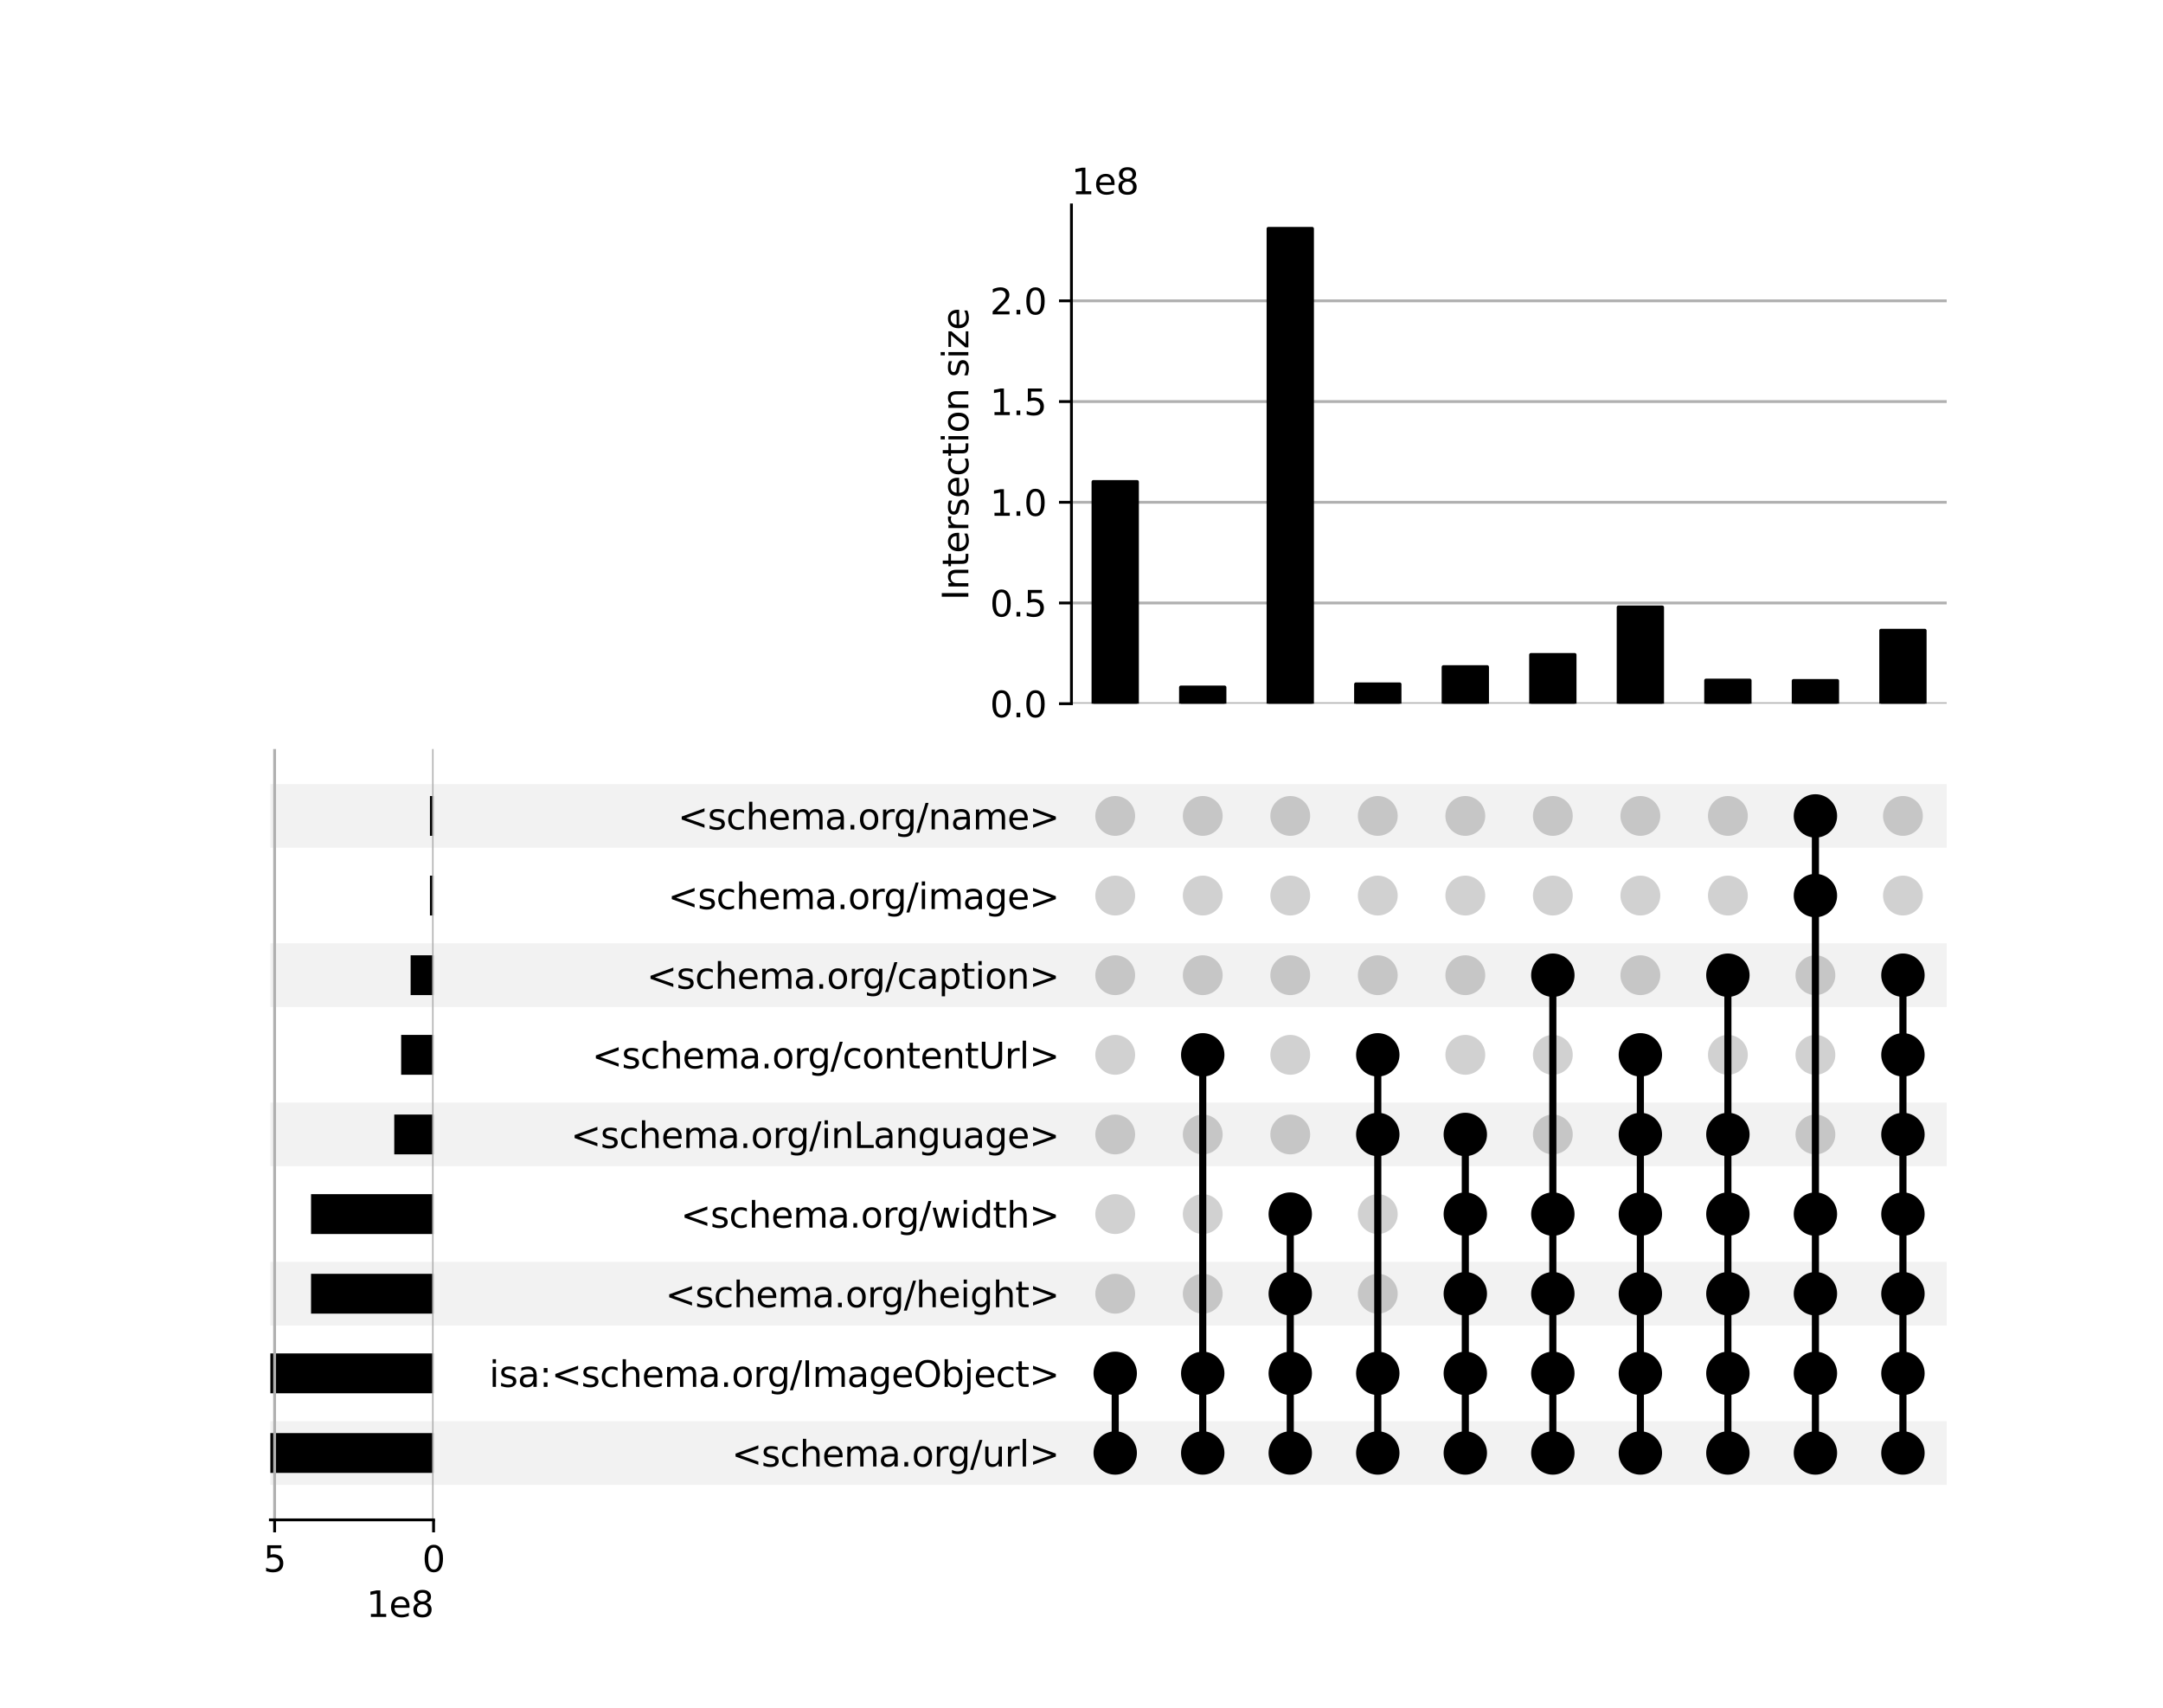 <?xml version="1.0" encoding="utf-8" standalone="no"?>
<!DOCTYPE svg PUBLIC "-//W3C//DTD SVG 1.1//EN"
  "http://www.w3.org/Graphics/SVG/1.1/DTD/svg11.dtd">
<svg xmlns:xlink="http://www.w3.org/1999/xlink" width="608pt" height="480pt" viewBox="0 0 608 480" xmlns="http://www.w3.org/2000/svg" version="1.1">
 <defs>
  <style type="text/css">*{stroke-linejoin: round; stroke-linecap: butt}</style>
 </defs>
 <g id="figure_1">
  <g id="patch_1">
   <path d="M 0 480 
L 608 480 
L 608 0 
L 0 0 
z
" style="fill: #ffffff"/>
  </g>
  <g id="axes_1">
   <g id="patch_2">
    <path d="M 76 417.352 
L 547.2 417.352 
L 547.2 399.446 
L 76 399.446 
z
" clip-path="url(#p2680474165)" style="fill-opacity: 0.051"/>
   </g>
   <g id="patch_3">
    <path d="M 76 372.587 
L 547.2 372.587 
L 547.2 354.681 
L 76 354.681 
z
" clip-path="url(#p2680474165)" style="fill-opacity: 0.051"/>
   </g>
   <g id="patch_4">
    <path d="M 76 327.822 
L 547.2 327.822 
L 547.2 309.916 
L 76 309.916 
z
" clip-path="url(#p2680474165)" style="fill-opacity: 0.051"/>
   </g>
   <g id="patch_5">
    <path d="M 76 283.057 
L 547.2 283.057 
L 547.2 265.151 
L 76 265.151 
z
" clip-path="url(#p2680474165)" style="fill-opacity: 0.051"/>
   </g>
   <g id="patch_6">
    <path d="M 76 238.292 
L 547.2 238.292 
L 547.2 220.386 
L 76 220.386 
z
" clip-path="url(#p2680474165)" style="fill-opacity: 0.051"/>
   </g>
   <g id="matplotlib.axis_1"/>
   <g id="matplotlib.axis_2">
    <g id="ytick_1"/>
    <g id="ytick_2"/>
    <g id="ytick_3"/>
    <g id="ytick_4"/>
    <g id="ytick_5"/>
    <g id="ytick_6"/>
    <g id="ytick_7"/>
    <g id="ytick_8"/>
    <g id="ytick_9"/>
   </g>
  </g>
  <g id="axes_2">
   <g id="matplotlib.axis_3">
    <g id="ytick_10">
     <g id="line2d_1"/>
     <g id="text_1">
      <!-- &lt;schema.org/url&gt; -->
      <g transform="translate(205.672 412.198) scale(0.1 -0.1)">
       <defs>
        <path id="DejaVuSans-3c" d="M 4684 3150 
L 1459 2003 
L 4684 863 
L 4684 294 
L 678 1747 
L 678 2266 
L 4684 3719 
L 4684 3150 
z
" transform="scale(0.016)"/>
        <path id="DejaVuSans-73" d="M 2834 3397 
L 2834 2853 
Q 2591 2978 2328 3040 
Q 2066 3103 1784 3103 
Q 1356 3103 1142 2972 
Q 928 2841 928 2578 
Q 928 2378 1081 2264 
Q 1234 2150 1697 2047 
L 1894 2003 
Q 2506 1872 2764 1633 
Q 3022 1394 3022 966 
Q 3022 478 2636 193 
Q 2250 -91 1575 -91 
Q 1294 -91 989 -36 
Q 684 19 347 128 
L 347 722 
Q 666 556 975 473 
Q 1284 391 1588 391 
Q 1994 391 2212 530 
Q 2431 669 2431 922 
Q 2431 1156 2273 1281 
Q 2116 1406 1581 1522 
L 1381 1569 
Q 847 1681 609 1914 
Q 372 2147 372 2553 
Q 372 3047 722 3315 
Q 1072 3584 1716 3584 
Q 2034 3584 2315 3537 
Q 2597 3491 2834 3397 
z
" transform="scale(0.016)"/>
        <path id="DejaVuSans-63" d="M 3122 3366 
L 3122 2828 
Q 2878 2963 2633 3030 
Q 2388 3097 2138 3097 
Q 1578 3097 1268 2742 
Q 959 2388 959 1747 
Q 959 1106 1268 751 
Q 1578 397 2138 397 
Q 2388 397 2633 464 
Q 2878 531 3122 666 
L 3122 134 
Q 2881 22 2623 -34 
Q 2366 -91 2075 -91 
Q 1284 -91 818 406 
Q 353 903 353 1747 
Q 353 2603 823 3093 
Q 1294 3584 2113 3584 
Q 2378 3584 2631 3529 
Q 2884 3475 3122 3366 
z
" transform="scale(0.016)"/>
        <path id="DejaVuSans-68" d="M 3513 2113 
L 3513 0 
L 2938 0 
L 2938 2094 
Q 2938 2591 2744 2837 
Q 2550 3084 2163 3084 
Q 1697 3084 1428 2787 
Q 1159 2491 1159 1978 
L 1159 0 
L 581 0 
L 581 4863 
L 1159 4863 
L 1159 2956 
Q 1366 3272 1645 3428 
Q 1925 3584 2291 3584 
Q 2894 3584 3203 3211 
Q 3513 2838 3513 2113 
z
" transform="scale(0.016)"/>
        <path id="DejaVuSans-65" d="M 3597 1894 
L 3597 1613 
L 953 1613 
Q 991 1019 1311 708 
Q 1631 397 2203 397 
Q 2534 397 2845 478 
Q 3156 559 3463 722 
L 3463 178 
Q 3153 47 2828 -22 
Q 2503 -91 2169 -91 
Q 1331 -91 842 396 
Q 353 884 353 1716 
Q 353 2575 817 3079 
Q 1281 3584 2069 3584 
Q 2775 3584 3186 3129 
Q 3597 2675 3597 1894 
z
M 3022 2063 
Q 3016 2534 2758 2815 
Q 2500 3097 2075 3097 
Q 1594 3097 1305 2825 
Q 1016 2553 972 2059 
L 3022 2063 
z
" transform="scale(0.016)"/>
        <path id="DejaVuSans-6d" d="M 3328 2828 
Q 3544 3216 3844 3400 
Q 4144 3584 4550 3584 
Q 5097 3584 5394 3201 
Q 5691 2819 5691 2113 
L 5691 0 
L 5113 0 
L 5113 2094 
Q 5113 2597 4934 2840 
Q 4756 3084 4391 3084 
Q 3944 3084 3684 2787 
Q 3425 2491 3425 1978 
L 3425 0 
L 2847 0 
L 2847 2094 
Q 2847 2600 2669 2842 
Q 2491 3084 2119 3084 
Q 1678 3084 1418 2786 
Q 1159 2488 1159 1978 
L 1159 0 
L 581 0 
L 581 3500 
L 1159 3500 
L 1159 2956 
Q 1356 3278 1631 3431 
Q 1906 3584 2284 3584 
Q 2666 3584 2933 3390 
Q 3200 3197 3328 2828 
z
" transform="scale(0.016)"/>
        <path id="DejaVuSans-61" d="M 2194 1759 
Q 1497 1759 1228 1600 
Q 959 1441 959 1056 
Q 959 750 1161 570 
Q 1363 391 1709 391 
Q 2188 391 2477 730 
Q 2766 1069 2766 1631 
L 2766 1759 
L 2194 1759 
z
M 3341 1997 
L 3341 0 
L 2766 0 
L 2766 531 
Q 2569 213 2275 61 
Q 1981 -91 1556 -91 
Q 1019 -91 701 211 
Q 384 513 384 1019 
Q 384 1609 779 1909 
Q 1175 2209 1959 2209 
L 2766 2209 
L 2766 2266 
Q 2766 2663 2505 2880 
Q 2244 3097 1772 3097 
Q 1472 3097 1187 3025 
Q 903 2953 641 2809 
L 641 3341 
Q 956 3463 1253 3523 
Q 1550 3584 1831 3584 
Q 2591 3584 2966 3190 
Q 3341 2797 3341 1997 
z
" transform="scale(0.016)"/>
        <path id="DejaVuSans-2e" d="M 684 794 
L 1344 794 
L 1344 0 
L 684 0 
L 684 794 
z
" transform="scale(0.016)"/>
        <path id="DejaVuSans-6f" d="M 1959 3097 
Q 1497 3097 1228 2736 
Q 959 2375 959 1747 
Q 959 1119 1226 758 
Q 1494 397 1959 397 
Q 2419 397 2687 759 
Q 2956 1122 2956 1747 
Q 2956 2369 2687 2733 
Q 2419 3097 1959 3097 
z
M 1959 3584 
Q 2709 3584 3137 3096 
Q 3566 2609 3566 1747 
Q 3566 888 3137 398 
Q 2709 -91 1959 -91 
Q 1206 -91 779 398 
Q 353 888 353 1747 
Q 353 2609 779 3096 
Q 1206 3584 1959 3584 
z
" transform="scale(0.016)"/>
        <path id="DejaVuSans-72" d="M 2631 2963 
Q 2534 3019 2420 3045 
Q 2306 3072 2169 3072 
Q 1681 3072 1420 2755 
Q 1159 2438 1159 1844 
L 1159 0 
L 581 0 
L 581 3500 
L 1159 3500 
L 1159 2956 
Q 1341 3275 1631 3429 
Q 1922 3584 2338 3584 
Q 2397 3584 2469 3576 
Q 2541 3569 2628 3553 
L 2631 2963 
z
" transform="scale(0.016)"/>
        <path id="DejaVuSans-67" d="M 2906 1791 
Q 2906 2416 2648 2759 
Q 2391 3103 1925 3103 
Q 1463 3103 1205 2759 
Q 947 2416 947 1791 
Q 947 1169 1205 825 
Q 1463 481 1925 481 
Q 2391 481 2648 825 
Q 2906 1169 2906 1791 
z
M 3481 434 
Q 3481 -459 3084 -895 
Q 2688 -1331 1869 -1331 
Q 1566 -1331 1297 -1286 
Q 1028 -1241 775 -1147 
L 775 -588 
Q 1028 -725 1275 -790 
Q 1522 -856 1778 -856 
Q 2344 -856 2625 -561 
Q 2906 -266 2906 331 
L 2906 616 
Q 2728 306 2450 153 
Q 2172 0 1784 0 
Q 1141 0 747 490 
Q 353 981 353 1791 
Q 353 2603 747 3093 
Q 1141 3584 1784 3584 
Q 2172 3584 2450 3431 
Q 2728 3278 2906 2969 
L 2906 3500 
L 3481 3500 
L 3481 434 
z
" transform="scale(0.016)"/>
        <path id="DejaVuSans-2f" d="M 1625 4666 
L 2156 4666 
L 531 -594 
L 0 -594 
L 1625 4666 
z
" transform="scale(0.016)"/>
        <path id="DejaVuSans-75" d="M 544 1381 
L 544 3500 
L 1119 3500 
L 1119 1403 
Q 1119 906 1312 657 
Q 1506 409 1894 409 
Q 2359 409 2629 706 
Q 2900 1003 2900 1516 
L 2900 3500 
L 3475 3500 
L 3475 0 
L 2900 0 
L 2900 538 
Q 2691 219 2414 64 
Q 2138 -91 1772 -91 
Q 1169 -91 856 284 
Q 544 659 544 1381 
z
M 1991 3584 
L 1991 3584 
z
" transform="scale(0.016)"/>
        <path id="DejaVuSans-6c" d="M 603 4863 
L 1178 4863 
L 1178 0 
L 603 0 
L 603 4863 
z
" transform="scale(0.016)"/>
        <path id="DejaVuSans-3e" d="M 678 3150 
L 678 3719 
L 4684 2266 
L 4684 1747 
L 678 294 
L 678 863 
L 3897 2003 
L 678 3150 
z
" transform="scale(0.016)"/>
       </defs>
       <use xlink:href="#DejaVuSans-3c"/>
       <use xlink:href="#DejaVuSans-73" x="83.789"/>
       <use xlink:href="#DejaVuSans-63" x="135.889"/>
       <use xlink:href="#DejaVuSans-68" x="190.869"/>
       <use xlink:href="#DejaVuSans-65" x="254.248"/>
       <use xlink:href="#DejaVuSans-6d" x="315.771"/>
       <use xlink:href="#DejaVuSans-61" x="413.184"/>
       <use xlink:href="#DejaVuSans-2e" x="474.463"/>
       <use xlink:href="#DejaVuSans-6f" x="506.25"/>
       <use xlink:href="#DejaVuSans-72" x="567.432"/>
       <use xlink:href="#DejaVuSans-67" x="606.795"/>
       <use xlink:href="#DejaVuSans-2f" x="670.271"/>
       <use xlink:href="#DejaVuSans-75" x="703.963"/>
       <use xlink:href="#DejaVuSans-72" x="767.342"/>
       <use xlink:href="#DejaVuSans-6c" x="808.455"/>
       <use xlink:href="#DejaVuSans-3e" x="836.238"/>
      </g>
     </g>
    </g>
    <g id="ytick_11">
     <g id="line2d_2"/>
     <g id="text_2">
      <!-- isa:&lt;schema.org/ImageObject&gt; -->
      <g transform="translate(137.524 389.816) scale(0.1 -0.1)">
       <defs>
        <path id="DejaVuSans-69" d="M 603 3500 
L 1178 3500 
L 1178 0 
L 603 0 
L 603 3500 
z
M 603 4863 
L 1178 4863 
L 1178 4134 
L 603 4134 
L 603 4863 
z
" transform="scale(0.016)"/>
        <path id="DejaVuSans-3a" d="M 750 794 
L 1409 794 
L 1409 0 
L 750 0 
L 750 794 
z
M 750 3309 
L 1409 3309 
L 1409 2516 
L 750 2516 
L 750 3309 
z
" transform="scale(0.016)"/>
        <path id="DejaVuSans-49" d="M 628 4666 
L 1259 4666 
L 1259 0 
L 628 0 
L 628 4666 
z
" transform="scale(0.016)"/>
        <path id="DejaVuSans-4f" d="M 2522 4238 
Q 1834 4238 1429 3725 
Q 1025 3213 1025 2328 
Q 1025 1447 1429 934 
Q 1834 422 2522 422 
Q 3209 422 3611 934 
Q 4013 1447 4013 2328 
Q 4013 3213 3611 3725 
Q 3209 4238 2522 4238 
z
M 2522 4750 
Q 3503 4750 4090 4092 
Q 4678 3434 4678 2328 
Q 4678 1225 4090 567 
Q 3503 -91 2522 -91 
Q 1538 -91 948 565 
Q 359 1222 359 2328 
Q 359 3434 948 4092 
Q 1538 4750 2522 4750 
z
" transform="scale(0.016)"/>
        <path id="DejaVuSans-62" d="M 3116 1747 
Q 3116 2381 2855 2742 
Q 2594 3103 2138 3103 
Q 1681 3103 1420 2742 
Q 1159 2381 1159 1747 
Q 1159 1113 1420 752 
Q 1681 391 2138 391 
Q 2594 391 2855 752 
Q 3116 1113 3116 1747 
z
M 1159 2969 
Q 1341 3281 1617 3432 
Q 1894 3584 2278 3584 
Q 2916 3584 3314 3078 
Q 3713 2572 3713 1747 
Q 3713 922 3314 415 
Q 2916 -91 2278 -91 
Q 1894 -91 1617 61 
Q 1341 213 1159 525 
L 1159 0 
L 581 0 
L 581 4863 
L 1159 4863 
L 1159 2969 
z
" transform="scale(0.016)"/>
        <path id="DejaVuSans-6a" d="M 603 3500 
L 1178 3500 
L 1178 -63 
Q 1178 -731 923 -1031 
Q 669 -1331 103 -1331 
L -116 -1331 
L -116 -844 
L 38 -844 
Q 366 -844 484 -692 
Q 603 -541 603 -63 
L 603 3500 
z
M 603 4863 
L 1178 4863 
L 1178 4134 
L 603 4134 
L 603 4863 
z
" transform="scale(0.016)"/>
        <path id="DejaVuSans-74" d="M 1172 4494 
L 1172 3500 
L 2356 3500 
L 2356 3053 
L 1172 3053 
L 1172 1153 
Q 1172 725 1289 603 
Q 1406 481 1766 481 
L 2356 481 
L 2356 0 
L 1766 0 
Q 1100 0 847 248 
Q 594 497 594 1153 
L 594 3053 
L 172 3053 
L 172 3500 
L 594 3500 
L 594 4494 
L 1172 4494 
z
" transform="scale(0.016)"/>
       </defs>
       <use xlink:href="#DejaVuSans-69"/>
       <use xlink:href="#DejaVuSans-73" x="27.783"/>
       <use xlink:href="#DejaVuSans-61" x="79.883"/>
       <use xlink:href="#DejaVuSans-3a" x="141.162"/>
       <use xlink:href="#DejaVuSans-3c" x="174.854"/>
       <use xlink:href="#DejaVuSans-73" x="258.643"/>
       <use xlink:href="#DejaVuSans-63" x="310.742"/>
       <use xlink:href="#DejaVuSans-68" x="365.723"/>
       <use xlink:href="#DejaVuSans-65" x="429.102"/>
       <use xlink:href="#DejaVuSans-6d" x="490.625"/>
       <use xlink:href="#DejaVuSans-61" x="588.037"/>
       <use xlink:href="#DejaVuSans-2e" x="649.316"/>
       <use xlink:href="#DejaVuSans-6f" x="681.104"/>
       <use xlink:href="#DejaVuSans-72" x="742.285"/>
       <use xlink:href="#DejaVuSans-67" x="781.648"/>
       <use xlink:href="#DejaVuSans-2f" x="845.125"/>
       <use xlink:href="#DejaVuSans-49" x="878.816"/>
       <use xlink:href="#DejaVuSans-6d" x="908.309"/>
       <use xlink:href="#DejaVuSans-61" x="1005.721"/>
       <use xlink:href="#DejaVuSans-67" x="1067"/>
       <use xlink:href="#DejaVuSans-65" x="1130.477"/>
       <use xlink:href="#DejaVuSans-4f" x="1192"/>
       <use xlink:href="#DejaVuSans-62" x="1270.711"/>
       <use xlink:href="#DejaVuSans-6a" x="1334.188"/>
       <use xlink:href="#DejaVuSans-65" x="1361.971"/>
       <use xlink:href="#DejaVuSans-63" x="1423.494"/>
       <use xlink:href="#DejaVuSans-74" x="1478.475"/>
       <use xlink:href="#DejaVuSans-3e" x="1517.684"/>
      </g>
     </g>
    </g>
    <g id="ytick_12">
     <g id="line2d_3"/>
     <g id="text_3">
      <!-- &lt;schema.org/height&gt; -->
      <g transform="translate(187.024 367.433) scale(0.1 -0.1)">
       <use xlink:href="#DejaVuSans-3c"/>
       <use xlink:href="#DejaVuSans-73" x="83.789"/>
       <use xlink:href="#DejaVuSans-63" x="135.889"/>
       <use xlink:href="#DejaVuSans-68" x="190.869"/>
       <use xlink:href="#DejaVuSans-65" x="254.248"/>
       <use xlink:href="#DejaVuSans-6d" x="315.771"/>
       <use xlink:href="#DejaVuSans-61" x="413.184"/>
       <use xlink:href="#DejaVuSans-2e" x="474.463"/>
       <use xlink:href="#DejaVuSans-6f" x="506.25"/>
       <use xlink:href="#DejaVuSans-72" x="567.432"/>
       <use xlink:href="#DejaVuSans-67" x="606.795"/>
       <use xlink:href="#DejaVuSans-2f" x="670.271"/>
       <use xlink:href="#DejaVuSans-68" x="703.963"/>
       <use xlink:href="#DejaVuSans-65" x="767.342"/>
       <use xlink:href="#DejaVuSans-69" x="828.865"/>
       <use xlink:href="#DejaVuSans-67" x="856.648"/>
       <use xlink:href="#DejaVuSans-68" x="920.125"/>
       <use xlink:href="#DejaVuSans-74" x="983.504"/>
       <use xlink:href="#DejaVuSans-3e" x="1022.713"/>
      </g>
     </g>
    </g>
    <g id="ytick_13">
     <g id="line2d_4"/>
     <g id="text_4">
      <!-- &lt;schema.org/width&gt; -->
      <g transform="translate(191.336 345.051) scale(0.1 -0.1)">
       <defs>
        <path id="DejaVuSans-77" d="M 269 3500 
L 844 3500 
L 1563 769 
L 2278 3500 
L 2956 3500 
L 3675 769 
L 4391 3500 
L 4966 3500 
L 4050 0 
L 3372 0 
L 2619 2869 
L 1863 0 
L 1184 0 
L 269 3500 
z
" transform="scale(0.016)"/>
        <path id="DejaVuSans-64" d="M 2906 2969 
L 2906 4863 
L 3481 4863 
L 3481 0 
L 2906 0 
L 2906 525 
Q 2725 213 2448 61 
Q 2172 -91 1784 -91 
Q 1150 -91 751 415 
Q 353 922 353 1747 
Q 353 2572 751 3078 
Q 1150 3584 1784 3584 
Q 2172 3584 2448 3432 
Q 2725 3281 2906 2969 
z
M 947 1747 
Q 947 1113 1208 752 
Q 1469 391 1925 391 
Q 2381 391 2643 752 
Q 2906 1113 2906 1747 
Q 2906 2381 2643 2742 
Q 2381 3103 1925 3103 
Q 1469 3103 1208 2742 
Q 947 2381 947 1747 
z
" transform="scale(0.016)"/>
       </defs>
       <use xlink:href="#DejaVuSans-3c"/>
       <use xlink:href="#DejaVuSans-73" x="83.789"/>
       <use xlink:href="#DejaVuSans-63" x="135.889"/>
       <use xlink:href="#DejaVuSans-68" x="190.869"/>
       <use xlink:href="#DejaVuSans-65" x="254.248"/>
       <use xlink:href="#DejaVuSans-6d" x="315.771"/>
       <use xlink:href="#DejaVuSans-61" x="413.184"/>
       <use xlink:href="#DejaVuSans-2e" x="474.463"/>
       <use xlink:href="#DejaVuSans-6f" x="506.25"/>
       <use xlink:href="#DejaVuSans-72" x="567.432"/>
       <use xlink:href="#DejaVuSans-67" x="606.795"/>
       <use xlink:href="#DejaVuSans-2f" x="670.271"/>
       <use xlink:href="#DejaVuSans-77" x="703.963"/>
       <use xlink:href="#DejaVuSans-69" x="785.75"/>
       <use xlink:href="#DejaVuSans-64" x="813.533"/>
       <use xlink:href="#DejaVuSans-74" x="877.01"/>
       <use xlink:href="#DejaVuSans-68" x="916.219"/>
       <use xlink:href="#DejaVuSans-3e" x="979.598"/>
      </g>
     </g>
    </g>
    <g id="ytick_14">
     <g id="line2d_5"/>
     <g id="text_5">
      <!-- &lt;schema.org/inLanguage&gt; -->
      <g transform="translate(160.43 322.668) scale(0.1 -0.1)">
       <defs>
        <path id="DejaVuSans-6e" d="M 3513 2113 
L 3513 0 
L 2938 0 
L 2938 2094 
Q 2938 2591 2744 2837 
Q 2550 3084 2163 3084 
Q 1697 3084 1428 2787 
Q 1159 2491 1159 1978 
L 1159 0 
L 581 0 
L 581 3500 
L 1159 3500 
L 1159 2956 
Q 1366 3272 1645 3428 
Q 1925 3584 2291 3584 
Q 2894 3584 3203 3211 
Q 3513 2838 3513 2113 
z
" transform="scale(0.016)"/>
        <path id="DejaVuSans-4c" d="M 628 4666 
L 1259 4666 
L 1259 531 
L 3531 531 
L 3531 0 
L 628 0 
L 628 4666 
z
" transform="scale(0.016)"/>
       </defs>
       <use xlink:href="#DejaVuSans-3c"/>
       <use xlink:href="#DejaVuSans-73" x="83.789"/>
       <use xlink:href="#DejaVuSans-63" x="135.889"/>
       <use xlink:href="#DejaVuSans-68" x="190.869"/>
       <use xlink:href="#DejaVuSans-65" x="254.248"/>
       <use xlink:href="#DejaVuSans-6d" x="315.771"/>
       <use xlink:href="#DejaVuSans-61" x="413.184"/>
       <use xlink:href="#DejaVuSans-2e" x="474.463"/>
       <use xlink:href="#DejaVuSans-6f" x="506.25"/>
       <use xlink:href="#DejaVuSans-72" x="567.432"/>
       <use xlink:href="#DejaVuSans-67" x="606.795"/>
       <use xlink:href="#DejaVuSans-2f" x="670.271"/>
       <use xlink:href="#DejaVuSans-69" x="703.963"/>
       <use xlink:href="#DejaVuSans-6e" x="731.746"/>
       <use xlink:href="#DejaVuSans-4c" x="795.125"/>
       <use xlink:href="#DejaVuSans-61" x="850.838"/>
       <use xlink:href="#DejaVuSans-6e" x="912.117"/>
       <use xlink:href="#DejaVuSans-67" x="975.496"/>
       <use xlink:href="#DejaVuSans-75" x="1038.973"/>
       <use xlink:href="#DejaVuSans-61" x="1102.352"/>
       <use xlink:href="#DejaVuSans-67" x="1163.631"/>
       <use xlink:href="#DejaVuSans-65" x="1227.107"/>
       <use xlink:href="#DejaVuSans-3e" x="1288.631"/>
      </g>
     </g>
    </g>
    <g id="ytick_15">
     <g id="line2d_6"/>
     <g id="text_6">
      <!-- &lt;schema.org/contentUrl&gt; -->
      <g transform="translate(166.405 300.286) scale(0.1 -0.1)">
       <defs>
        <path id="DejaVuSans-55" d="M 556 4666 
L 1191 4666 
L 1191 1831 
Q 1191 1081 1462 751 
Q 1734 422 2344 422 
Q 2950 422 3222 751 
Q 3494 1081 3494 1831 
L 3494 4666 
L 4128 4666 
L 4128 1753 
Q 4128 841 3676 375 
Q 3225 -91 2344 -91 
Q 1459 -91 1007 375 
Q 556 841 556 1753 
L 556 4666 
z
" transform="scale(0.016)"/>
       </defs>
       <use xlink:href="#DejaVuSans-3c"/>
       <use xlink:href="#DejaVuSans-73" x="83.789"/>
       <use xlink:href="#DejaVuSans-63" x="135.889"/>
       <use xlink:href="#DejaVuSans-68" x="190.869"/>
       <use xlink:href="#DejaVuSans-65" x="254.248"/>
       <use xlink:href="#DejaVuSans-6d" x="315.771"/>
       <use xlink:href="#DejaVuSans-61" x="413.184"/>
       <use xlink:href="#DejaVuSans-2e" x="474.463"/>
       <use xlink:href="#DejaVuSans-6f" x="506.25"/>
       <use xlink:href="#DejaVuSans-72" x="567.432"/>
       <use xlink:href="#DejaVuSans-67" x="606.795"/>
       <use xlink:href="#DejaVuSans-2f" x="670.271"/>
       <use xlink:href="#DejaVuSans-63" x="703.963"/>
       <use xlink:href="#DejaVuSans-6f" x="758.943"/>
       <use xlink:href="#DejaVuSans-6e" x="820.125"/>
       <use xlink:href="#DejaVuSans-74" x="883.504"/>
       <use xlink:href="#DejaVuSans-65" x="922.713"/>
       <use xlink:href="#DejaVuSans-6e" x="984.236"/>
       <use xlink:href="#DejaVuSans-74" x="1047.615"/>
       <use xlink:href="#DejaVuSans-55" x="1086.824"/>
       <use xlink:href="#DejaVuSans-72" x="1160.018"/>
       <use xlink:href="#DejaVuSans-6c" x="1201.131"/>
       <use xlink:href="#DejaVuSans-3e" x="1228.914"/>
      </g>
     </g>
    </g>
    <g id="ytick_16">
     <g id="line2d_7"/>
     <g id="text_7">
      <!-- &lt;schema.org/caption&gt; -->
      <g transform="translate(181.769 277.903) scale(0.1 -0.1)">
       <defs>
        <path id="DejaVuSans-70" d="M 1159 525 
L 1159 -1331 
L 581 -1331 
L 581 3500 
L 1159 3500 
L 1159 2969 
Q 1341 3281 1617 3432 
Q 1894 3584 2278 3584 
Q 2916 3584 3314 3078 
Q 3713 2572 3713 1747 
Q 3713 922 3314 415 
Q 2916 -91 2278 -91 
Q 1894 -91 1617 61 
Q 1341 213 1159 525 
z
M 3116 1747 
Q 3116 2381 2855 2742 
Q 2594 3103 2138 3103 
Q 1681 3103 1420 2742 
Q 1159 2381 1159 1747 
Q 1159 1113 1420 752 
Q 1681 391 2138 391 
Q 2594 391 2855 752 
Q 3116 1113 3116 1747 
z
" transform="scale(0.016)"/>
       </defs>
       <use xlink:href="#DejaVuSans-3c"/>
       <use xlink:href="#DejaVuSans-73" x="83.789"/>
       <use xlink:href="#DejaVuSans-63" x="135.889"/>
       <use xlink:href="#DejaVuSans-68" x="190.869"/>
       <use xlink:href="#DejaVuSans-65" x="254.248"/>
       <use xlink:href="#DejaVuSans-6d" x="315.771"/>
       <use xlink:href="#DejaVuSans-61" x="413.184"/>
       <use xlink:href="#DejaVuSans-2e" x="474.463"/>
       <use xlink:href="#DejaVuSans-6f" x="506.25"/>
       <use xlink:href="#DejaVuSans-72" x="567.432"/>
       <use xlink:href="#DejaVuSans-67" x="606.795"/>
       <use xlink:href="#DejaVuSans-2f" x="670.271"/>
       <use xlink:href="#DejaVuSans-63" x="703.963"/>
       <use xlink:href="#DejaVuSans-61" x="758.943"/>
       <use xlink:href="#DejaVuSans-70" x="820.223"/>
       <use xlink:href="#DejaVuSans-74" x="883.699"/>
       <use xlink:href="#DejaVuSans-69" x="922.908"/>
       <use xlink:href="#DejaVuSans-6f" x="950.691"/>
       <use xlink:href="#DejaVuSans-6e" x="1011.873"/>
       <use xlink:href="#DejaVuSans-3e" x="1075.252"/>
      </g>
     </g>
    </g>
    <g id="ytick_17">
     <g id="line2d_8"/>
     <g id="text_8">
      <!-- &lt;schema.org/image&gt; -->
      <g transform="translate(187.75 255.521) scale(0.1 -0.1)">
       <use xlink:href="#DejaVuSans-3c"/>
       <use xlink:href="#DejaVuSans-73" x="83.789"/>
       <use xlink:href="#DejaVuSans-63" x="135.889"/>
       <use xlink:href="#DejaVuSans-68" x="190.869"/>
       <use xlink:href="#DejaVuSans-65" x="254.248"/>
       <use xlink:href="#DejaVuSans-6d" x="315.771"/>
       <use xlink:href="#DejaVuSans-61" x="413.184"/>
       <use xlink:href="#DejaVuSans-2e" x="474.463"/>
       <use xlink:href="#DejaVuSans-6f" x="506.25"/>
       <use xlink:href="#DejaVuSans-72" x="567.432"/>
       <use xlink:href="#DejaVuSans-67" x="606.795"/>
       <use xlink:href="#DejaVuSans-2f" x="670.271"/>
       <use xlink:href="#DejaVuSans-69" x="703.963"/>
       <use xlink:href="#DejaVuSans-6d" x="731.746"/>
       <use xlink:href="#DejaVuSans-61" x="829.158"/>
       <use xlink:href="#DejaVuSans-67" x="890.438"/>
       <use xlink:href="#DejaVuSans-65" x="953.914"/>
       <use xlink:href="#DejaVuSans-3e" x="1015.438"/>
      </g>
     </g>
    </g>
    <g id="ytick_18">
     <g id="line2d_9"/>
     <g id="text_9">
      <!-- &lt;schema.org/name&gt; -->
      <g transform="translate(190.539 233.138) scale(0.1 -0.1)">
       <use xlink:href="#DejaVuSans-3c"/>
       <use xlink:href="#DejaVuSans-73" x="83.789"/>
       <use xlink:href="#DejaVuSans-63" x="135.889"/>
       <use xlink:href="#DejaVuSans-68" x="190.869"/>
       <use xlink:href="#DejaVuSans-65" x="254.248"/>
       <use xlink:href="#DejaVuSans-6d" x="315.771"/>
       <use xlink:href="#DejaVuSans-61" x="413.184"/>
       <use xlink:href="#DejaVuSans-2e" x="474.463"/>
       <use xlink:href="#DejaVuSans-6f" x="506.25"/>
       <use xlink:href="#DejaVuSans-72" x="567.432"/>
       <use xlink:href="#DejaVuSans-67" x="606.795"/>
       <use xlink:href="#DejaVuSans-2f" x="670.271"/>
       <use xlink:href="#DejaVuSans-6e" x="703.963"/>
       <use xlink:href="#DejaVuSans-61" x="767.342"/>
       <use xlink:href="#DejaVuSans-6d" x="828.621"/>
       <use xlink:href="#DejaVuSans-65" x="926.033"/>
       <use xlink:href="#DejaVuSans-3e" x="987.557"/>
      </g>
     </g>
    </g>
   </g>
   <g id="LineCollection_1">
    <path d="M 313.476 408.399 
L 313.476 386.016 
" clip-path="url(#p41af495e96)" style="fill: none; stroke: #000000; stroke-width: 2"/>
    <path d="M 338.079 408.399 
L 338.079 296.487 
" clip-path="url(#p41af495e96)" style="fill: none; stroke: #000000; stroke-width: 2"/>
    <path d="M 362.681 408.399 
L 362.681 341.251 
" clip-path="url(#p41af495e96)" style="fill: none; stroke: #000000; stroke-width: 2"/>
    <path d="M 387.284 408.399 
L 387.284 296.487 
" clip-path="url(#p41af495e96)" style="fill: none; stroke: #000000; stroke-width: 2"/>
    <path d="M 411.886 408.399 
L 411.886 318.869 
" clip-path="url(#p41af495e96)" style="fill: none; stroke: #000000; stroke-width: 2"/>
    <path d="M 436.489 408.399 
L 436.489 274.104 
" clip-path="url(#p41af495e96)" style="fill: none; stroke: #000000; stroke-width: 2"/>
    <path d="M 461.091 408.399 
L 461.091 296.487 
" clip-path="url(#p41af495e96)" style="fill: none; stroke: #000000; stroke-width: 2"/>
    <path d="M 485.694 408.399 
L 485.694 274.104 
" clip-path="url(#p41af495e96)" style="fill: none; stroke: #000000; stroke-width: 2"/>
    <path d="M 510.296 408.399 
L 510.296 229.339 
" clip-path="url(#p41af495e96)" style="fill: none; stroke: #000000; stroke-width: 2"/>
    <path d="M 534.899 408.399 
L 534.899 274.104 
" clip-path="url(#p41af495e96)" style="fill: none; stroke: #000000; stroke-width: 2"/>
   </g>
   <g id="PathCollection_1">
    <defs>
     <path id="C0_0_ce018ea1ee" d="M 0 5.6 
C 1.485 5.6 2.91 5.01 3.96 3.96 
C 5.01 2.91 5.6 1.485 5.6 -0 
C 5.6 -1.485 5.01 -2.91 3.96 -3.96 
C 2.91 -5.01 1.485 -5.6 0 -5.6 
C -1.485 -5.6 -2.91 -5.01 -3.96 -3.96 
C -5.01 -2.91 -5.6 -1.485 -5.6 0 
C -5.6 1.485 -5.01 2.91 -3.96 3.96 
C -2.91 5.01 -1.485 5.6 0 5.6 
z
"/>
    </defs>
    <g clip-path="url(#p41af495e96)">
     <use xlink:href="#C0_0_ce018ea1ee" x="313.476" y="408.399" style="stroke: #000000"/>
    </g>
    <g clip-path="url(#p41af495e96)">
     <use xlink:href="#C0_0_ce018ea1ee" x="313.476" y="386.016" style="stroke: #000000"/>
    </g>
    <g clip-path="url(#p41af495e96)">
     <use xlink:href="#C0_0_ce018ea1ee" x="313.476" y="363.634" style="fill-opacity: 0.18"/>
    </g>
    <g clip-path="url(#p41af495e96)">
     <use xlink:href="#C0_0_ce018ea1ee" x="313.476" y="341.251" style="fill-opacity: 0.18"/>
    </g>
    <g clip-path="url(#p41af495e96)">
     <use xlink:href="#C0_0_ce018ea1ee" x="313.476" y="318.869" style="fill-opacity: 0.18"/>
    </g>
    <g clip-path="url(#p41af495e96)">
     <use xlink:href="#C0_0_ce018ea1ee" x="313.476" y="296.487" style="fill-opacity: 0.18"/>
    </g>
    <g clip-path="url(#p41af495e96)">
     <use xlink:href="#C0_0_ce018ea1ee" x="313.476" y="274.104" style="fill-opacity: 0.18"/>
    </g>
    <g clip-path="url(#p41af495e96)">
     <use xlink:href="#C0_0_ce018ea1ee" x="313.476" y="251.722" style="fill-opacity: 0.18"/>
    </g>
    <g clip-path="url(#p41af495e96)">
     <use xlink:href="#C0_0_ce018ea1ee" x="313.476" y="229.339" style="fill-opacity: 0.18"/>
    </g>
    <g clip-path="url(#p41af495e96)">
     <use xlink:href="#C0_0_ce018ea1ee" x="338.079" y="408.399" style="stroke: #000000"/>
    </g>
    <g clip-path="url(#p41af495e96)">
     <use xlink:href="#C0_0_ce018ea1ee" x="338.079" y="386.016" style="stroke: #000000"/>
    </g>
    <g clip-path="url(#p41af495e96)">
     <use xlink:href="#C0_0_ce018ea1ee" x="338.079" y="363.634" style="fill-opacity: 0.18"/>
    </g>
    <g clip-path="url(#p41af495e96)">
     <use xlink:href="#C0_0_ce018ea1ee" x="338.079" y="341.251" style="fill-opacity: 0.18"/>
    </g>
    <g clip-path="url(#p41af495e96)">
     <use xlink:href="#C0_0_ce018ea1ee" x="338.079" y="318.869" style="fill-opacity: 0.18"/>
    </g>
    <g clip-path="url(#p41af495e96)">
     <use xlink:href="#C0_0_ce018ea1ee" x="338.079" y="296.487" style="stroke: #000000"/>
    </g>
    <g clip-path="url(#p41af495e96)">
     <use xlink:href="#C0_0_ce018ea1ee" x="338.079" y="274.104" style="fill-opacity: 0.18"/>
    </g>
    <g clip-path="url(#p41af495e96)">
     <use xlink:href="#C0_0_ce018ea1ee" x="338.079" y="251.722" style="fill-opacity: 0.18"/>
    </g>
    <g clip-path="url(#p41af495e96)">
     <use xlink:href="#C0_0_ce018ea1ee" x="338.079" y="229.339" style="fill-opacity: 0.18"/>
    </g>
    <g clip-path="url(#p41af495e96)">
     <use xlink:href="#C0_0_ce018ea1ee" x="362.681" y="408.399" style="stroke: #000000"/>
    </g>
    <g clip-path="url(#p41af495e96)">
     <use xlink:href="#C0_0_ce018ea1ee" x="362.681" y="386.016" style="stroke: #000000"/>
    </g>
    <g clip-path="url(#p41af495e96)">
     <use xlink:href="#C0_0_ce018ea1ee" x="362.681" y="363.634" style="stroke: #000000"/>
    </g>
    <g clip-path="url(#p41af495e96)">
     <use xlink:href="#C0_0_ce018ea1ee" x="362.681" y="341.251" style="stroke: #000000"/>
    </g>
    <g clip-path="url(#p41af495e96)">
     <use xlink:href="#C0_0_ce018ea1ee" x="362.681" y="318.869" style="fill-opacity: 0.18"/>
    </g>
    <g clip-path="url(#p41af495e96)">
     <use xlink:href="#C0_0_ce018ea1ee" x="362.681" y="296.487" style="fill-opacity: 0.18"/>
    </g>
    <g clip-path="url(#p41af495e96)">
     <use xlink:href="#C0_0_ce018ea1ee" x="362.681" y="274.104" style="fill-opacity: 0.18"/>
    </g>
    <g clip-path="url(#p41af495e96)">
     <use xlink:href="#C0_0_ce018ea1ee" x="362.681" y="251.722" style="fill-opacity: 0.18"/>
    </g>
    <g clip-path="url(#p41af495e96)">
     <use xlink:href="#C0_0_ce018ea1ee" x="362.681" y="229.339" style="fill-opacity: 0.18"/>
    </g>
    <g clip-path="url(#p41af495e96)">
     <use xlink:href="#C0_0_ce018ea1ee" x="387.284" y="408.399" style="stroke: #000000"/>
    </g>
    <g clip-path="url(#p41af495e96)">
     <use xlink:href="#C0_0_ce018ea1ee" x="387.284" y="386.016" style="stroke: #000000"/>
    </g>
    <g clip-path="url(#p41af495e96)">
     <use xlink:href="#C0_0_ce018ea1ee" x="387.284" y="363.634" style="fill-opacity: 0.18"/>
    </g>
    <g clip-path="url(#p41af495e96)">
     <use xlink:href="#C0_0_ce018ea1ee" x="387.284" y="341.251" style="fill-opacity: 0.18"/>
    </g>
    <g clip-path="url(#p41af495e96)">
     <use xlink:href="#C0_0_ce018ea1ee" x="387.284" y="318.869" style="stroke: #000000"/>
    </g>
    <g clip-path="url(#p41af495e96)">
     <use xlink:href="#C0_0_ce018ea1ee" x="387.284" y="296.487" style="stroke: #000000"/>
    </g>
    <g clip-path="url(#p41af495e96)">
     <use xlink:href="#C0_0_ce018ea1ee" x="387.284" y="274.104" style="fill-opacity: 0.18"/>
    </g>
    <g clip-path="url(#p41af495e96)">
     <use xlink:href="#C0_0_ce018ea1ee" x="387.284" y="251.722" style="fill-opacity: 0.18"/>
    </g>
    <g clip-path="url(#p41af495e96)">
     <use xlink:href="#C0_0_ce018ea1ee" x="387.284" y="229.339" style="fill-opacity: 0.18"/>
    </g>
    <g clip-path="url(#p41af495e96)">
     <use xlink:href="#C0_0_ce018ea1ee" x="411.886" y="408.399" style="stroke: #000000"/>
    </g>
    <g clip-path="url(#p41af495e96)">
     <use xlink:href="#C0_0_ce018ea1ee" x="411.886" y="386.016" style="stroke: #000000"/>
    </g>
    <g clip-path="url(#p41af495e96)">
     <use xlink:href="#C0_0_ce018ea1ee" x="411.886" y="363.634" style="stroke: #000000"/>
    </g>
    <g clip-path="url(#p41af495e96)">
     <use xlink:href="#C0_0_ce018ea1ee" x="411.886" y="341.251" style="stroke: #000000"/>
    </g>
    <g clip-path="url(#p41af495e96)">
     <use xlink:href="#C0_0_ce018ea1ee" x="411.886" y="318.869" style="stroke: #000000"/>
    </g>
    <g clip-path="url(#p41af495e96)">
     <use xlink:href="#C0_0_ce018ea1ee" x="411.886" y="296.487" style="fill-opacity: 0.18"/>
    </g>
    <g clip-path="url(#p41af495e96)">
     <use xlink:href="#C0_0_ce018ea1ee" x="411.886" y="274.104" style="fill-opacity: 0.18"/>
    </g>
    <g clip-path="url(#p41af495e96)">
     <use xlink:href="#C0_0_ce018ea1ee" x="411.886" y="251.722" style="fill-opacity: 0.18"/>
    </g>
    <g clip-path="url(#p41af495e96)">
     <use xlink:href="#C0_0_ce018ea1ee" x="411.886" y="229.339" style="fill-opacity: 0.18"/>
    </g>
    <g clip-path="url(#p41af495e96)">
     <use xlink:href="#C0_0_ce018ea1ee" x="436.489" y="408.399" style="stroke: #000000"/>
    </g>
    <g clip-path="url(#p41af495e96)">
     <use xlink:href="#C0_0_ce018ea1ee" x="436.489" y="386.016" style="stroke: #000000"/>
    </g>
    <g clip-path="url(#p41af495e96)">
     <use xlink:href="#C0_0_ce018ea1ee" x="436.489" y="363.634" style="stroke: #000000"/>
    </g>
    <g clip-path="url(#p41af495e96)">
     <use xlink:href="#C0_0_ce018ea1ee" x="436.489" y="341.251" style="stroke: #000000"/>
    </g>
    <g clip-path="url(#p41af495e96)">
     <use xlink:href="#C0_0_ce018ea1ee" x="436.489" y="318.869" style="fill-opacity: 0.18"/>
    </g>
    <g clip-path="url(#p41af495e96)">
     <use xlink:href="#C0_0_ce018ea1ee" x="436.489" y="296.487" style="fill-opacity: 0.18"/>
    </g>
    <g clip-path="url(#p41af495e96)">
     <use xlink:href="#C0_0_ce018ea1ee" x="436.489" y="274.104" style="stroke: #000000"/>
    </g>
    <g clip-path="url(#p41af495e96)">
     <use xlink:href="#C0_0_ce018ea1ee" x="436.489" y="251.722" style="fill-opacity: 0.18"/>
    </g>
    <g clip-path="url(#p41af495e96)">
     <use xlink:href="#C0_0_ce018ea1ee" x="436.489" y="229.339" style="fill-opacity: 0.18"/>
    </g>
    <g clip-path="url(#p41af495e96)">
     <use xlink:href="#C0_0_ce018ea1ee" x="461.091" y="408.399" style="stroke: #000000"/>
    </g>
    <g clip-path="url(#p41af495e96)">
     <use xlink:href="#C0_0_ce018ea1ee" x="461.091" y="386.016" style="stroke: #000000"/>
    </g>
    <g clip-path="url(#p41af495e96)">
     <use xlink:href="#C0_0_ce018ea1ee" x="461.091" y="363.634" style="stroke: #000000"/>
    </g>
    <g clip-path="url(#p41af495e96)">
     <use xlink:href="#C0_0_ce018ea1ee" x="461.091" y="341.251" style="stroke: #000000"/>
    </g>
    <g clip-path="url(#p41af495e96)">
     <use xlink:href="#C0_0_ce018ea1ee" x="461.091" y="318.869" style="stroke: #000000"/>
    </g>
    <g clip-path="url(#p41af495e96)">
     <use xlink:href="#C0_0_ce018ea1ee" x="461.091" y="296.487" style="stroke: #000000"/>
    </g>
    <g clip-path="url(#p41af495e96)">
     <use xlink:href="#C0_0_ce018ea1ee" x="461.091" y="274.104" style="fill-opacity: 0.18"/>
    </g>
    <g clip-path="url(#p41af495e96)">
     <use xlink:href="#C0_0_ce018ea1ee" x="461.091" y="251.722" style="fill-opacity: 0.18"/>
    </g>
    <g clip-path="url(#p41af495e96)">
     <use xlink:href="#C0_0_ce018ea1ee" x="461.091" y="229.339" style="fill-opacity: 0.18"/>
    </g>
    <g clip-path="url(#p41af495e96)">
     <use xlink:href="#C0_0_ce018ea1ee" x="485.694" y="408.399" style="stroke: #000000"/>
    </g>
    <g clip-path="url(#p41af495e96)">
     <use xlink:href="#C0_0_ce018ea1ee" x="485.694" y="386.016" style="stroke: #000000"/>
    </g>
    <g clip-path="url(#p41af495e96)">
     <use xlink:href="#C0_0_ce018ea1ee" x="485.694" y="363.634" style="stroke: #000000"/>
    </g>
    <g clip-path="url(#p41af495e96)">
     <use xlink:href="#C0_0_ce018ea1ee" x="485.694" y="341.251" style="stroke: #000000"/>
    </g>
    <g clip-path="url(#p41af495e96)">
     <use xlink:href="#C0_0_ce018ea1ee" x="485.694" y="318.869" style="stroke: #000000"/>
    </g>
    <g clip-path="url(#p41af495e96)">
     <use xlink:href="#C0_0_ce018ea1ee" x="485.694" y="296.487" style="fill-opacity: 0.18"/>
    </g>
    <g clip-path="url(#p41af495e96)">
     <use xlink:href="#C0_0_ce018ea1ee" x="485.694" y="274.104" style="stroke: #000000"/>
    </g>
    <g clip-path="url(#p41af495e96)">
     <use xlink:href="#C0_0_ce018ea1ee" x="485.694" y="251.722" style="fill-opacity: 0.18"/>
    </g>
    <g clip-path="url(#p41af495e96)">
     <use xlink:href="#C0_0_ce018ea1ee" x="485.694" y="229.339" style="fill-opacity: 0.18"/>
    </g>
    <g clip-path="url(#p41af495e96)">
     <use xlink:href="#C0_0_ce018ea1ee" x="510.296" y="408.399" style="stroke: #000000"/>
    </g>
    <g clip-path="url(#p41af495e96)">
     <use xlink:href="#C0_0_ce018ea1ee" x="510.296" y="386.016" style="stroke: #000000"/>
    </g>
    <g clip-path="url(#p41af495e96)">
     <use xlink:href="#C0_0_ce018ea1ee" x="510.296" y="363.634" style="stroke: #000000"/>
    </g>
    <g clip-path="url(#p41af495e96)">
     <use xlink:href="#C0_0_ce018ea1ee" x="510.296" y="341.251" style="stroke: #000000"/>
    </g>
    <g clip-path="url(#p41af495e96)">
     <use xlink:href="#C0_0_ce018ea1ee" x="510.296" y="318.869" style="fill-opacity: 0.18"/>
    </g>
    <g clip-path="url(#p41af495e96)">
     <use xlink:href="#C0_0_ce018ea1ee" x="510.296" y="296.487" style="fill-opacity: 0.18"/>
    </g>
    <g clip-path="url(#p41af495e96)">
     <use xlink:href="#C0_0_ce018ea1ee" x="510.296" y="274.104" style="fill-opacity: 0.18"/>
    </g>
    <g clip-path="url(#p41af495e96)">
     <use xlink:href="#C0_0_ce018ea1ee" x="510.296" y="251.722" style="stroke: #000000"/>
    </g>
    <g clip-path="url(#p41af495e96)">
     <use xlink:href="#C0_0_ce018ea1ee" x="510.296" y="229.339" style="stroke: #000000"/>
    </g>
    <g clip-path="url(#p41af495e96)">
     <use xlink:href="#C0_0_ce018ea1ee" x="534.899" y="408.399" style="stroke: #000000"/>
    </g>
    <g clip-path="url(#p41af495e96)">
     <use xlink:href="#C0_0_ce018ea1ee" x="534.899" y="386.016" style="stroke: #000000"/>
    </g>
    <g clip-path="url(#p41af495e96)">
     <use xlink:href="#C0_0_ce018ea1ee" x="534.899" y="363.634" style="stroke: #000000"/>
    </g>
    <g clip-path="url(#p41af495e96)">
     <use xlink:href="#C0_0_ce018ea1ee" x="534.899" y="341.251" style="stroke: #000000"/>
    </g>
    <g clip-path="url(#p41af495e96)">
     <use xlink:href="#C0_0_ce018ea1ee" x="534.899" y="318.869" style="stroke: #000000"/>
    </g>
    <g clip-path="url(#p41af495e96)">
     <use xlink:href="#C0_0_ce018ea1ee" x="534.899" y="296.487" style="stroke: #000000"/>
    </g>
    <g clip-path="url(#p41af495e96)">
     <use xlink:href="#C0_0_ce018ea1ee" x="534.899" y="274.104" style="stroke: #000000"/>
    </g>
    <g clip-path="url(#p41af495e96)">
     <use xlink:href="#C0_0_ce018ea1ee" x="534.899" y="251.722" style="fill-opacity: 0.18"/>
    </g>
    <g clip-path="url(#p41af495e96)">
     <use xlink:href="#C0_0_ce018ea1ee" x="534.899" y="229.339" style="fill-opacity: 0.18"/>
    </g>
   </g>
  </g>
  <g id="axes_3">
   <g id="patch_7">
    <path d="M 121.869 413.994 
L 76 413.994 
L 76 402.803 
L 121.869 402.803 
z
" clip-path="url(#p17c2968c6c)"/>
   </g>
   <g id="patch_8">
    <path d="M 121.869 391.612 
L 76 391.612 
L 76 380.421 
L 121.869 380.421 
z
" clip-path="url(#p17c2968c6c)"/>
   </g>
   <g id="patch_9">
    <path d="M 121.869 369.229 
L 87.431 369.229 
L 87.431 358.038 
L 121.869 358.038 
z
" clip-path="url(#p17c2968c6c)"/>
   </g>
   <g id="patch_10">
    <path d="M 121.869 346.847 
L 87.431 346.847 
L 87.431 335.656 
L 121.869 335.656 
z
" clip-path="url(#p17c2968c6c)"/>
   </g>
   <g id="patch_11">
    <path d="M 121.869 324.465 
L 110.822 324.465 
L 110.822 313.273 
L 121.869 313.273 
z
" clip-path="url(#p17c2968c6c)"/>
   </g>
   <g id="patch_12">
    <path d="M 121.869 302.082 
L 112.758 302.082 
L 112.758 290.891 
L 121.869 290.891 
z
" clip-path="url(#p17c2968c6c)"/>
   </g>
   <g id="patch_13">
    <path d="M 121.869 279.7 
L 115.423 279.7 
L 115.423 268.508 
L 121.869 268.508 
z
" clip-path="url(#p17c2968c6c)"/>
   </g>
   <g id="patch_14">
    <path d="M 121.869 257.317 
L 120.855 257.317 
L 120.855 246.126 
L 121.869 246.126 
z
" clip-path="url(#p17c2968c6c)"/>
   </g>
   <g id="patch_15">
    <path d="M 121.869 234.935 
L 120.855 234.935 
L 120.855 223.744 
L 121.869 223.744 
z
" clip-path="url(#p17c2968c6c)"/>
   </g>
   <g id="matplotlib.axis_4">
    <g id="xtick_1">
     <g id="line2d_10">
      <path d="M 121.869 427.2 
L 121.869 210.538 
" clip-path="url(#p17c2968c6c)" style="fill: none; stroke: #b0b0b0; stroke-width: 0.8; stroke-linecap: square"/>
     </g>
     <g id="line2d_11">
      <defs>
       <path id="mc600efb8c6" d="M 0 0 
L 0 3.5 
" style="stroke: #000000; stroke-width: 0.8"/>
      </defs>
      <g>
       <use xlink:href="#mc600efb8c6" x="121.869" y="427.2" style="stroke: #000000; stroke-width: 0.8"/>
      </g>
     </g>
     <g id="text_10">
      <!-- 0 -->
      <g transform="translate(118.688 441.798) scale(0.1 -0.1)">
       <defs>
        <path id="DejaVuSans-30" d="M 2034 4250 
Q 1547 4250 1301 3770 
Q 1056 3291 1056 2328 
Q 1056 1369 1301 889 
Q 1547 409 2034 409 
Q 2525 409 2770 889 
Q 3016 1369 3016 2328 
Q 3016 3291 2770 3770 
Q 2525 4250 2034 4250 
z
M 2034 4750 
Q 2819 4750 3233 4129 
Q 3647 3509 3647 2328 
Q 3647 1150 3233 529 
Q 2819 -91 2034 -91 
Q 1250 -91 836 529 
Q 422 1150 422 2328 
Q 422 3509 836 4129 
Q 1250 4750 2034 4750 
z
" transform="scale(0.016)"/>
       </defs>
       <use xlink:href="#DejaVuSans-30"/>
      </g>
     </g>
    </g>
    <g id="xtick_2">
     <g id="line2d_12">
      <path d="M 77.194 427.2 
L 77.194 210.538 
" clip-path="url(#p17c2968c6c)" style="fill: none; stroke: #b0b0b0; stroke-width: 0.8; stroke-linecap: square"/>
     </g>
     <g id="line2d_13">
      <g>
       <use xlink:href="#mc600efb8c6" x="77.194" y="427.2" style="stroke: #000000; stroke-width: 0.8"/>
      </g>
     </g>
     <g id="text_11">
      <!-- 5 -->
      <g transform="translate(74.013 441.798) scale(0.1 -0.1)">
       <defs>
        <path id="DejaVuSans-35" d="M 691 4666 
L 3169 4666 
L 3169 4134 
L 1269 4134 
L 1269 2991 
Q 1406 3038 1543 3061 
Q 1681 3084 1819 3084 
Q 2600 3084 3056 2656 
Q 3513 2228 3513 1497 
Q 3513 744 3044 326 
Q 2575 -91 1722 -91 
Q 1428 -91 1123 -41 
Q 819 9 494 109 
L 494 744 
Q 775 591 1075 516 
Q 1375 441 1709 441 
Q 2250 441 2565 725 
Q 2881 1009 2881 1497 
Q 2881 1984 2565 2268 
Q 2250 2553 1709 2553 
Q 1456 2553 1204 2497 
Q 953 2441 691 2322 
L 691 4666 
z
" transform="scale(0.016)"/>
       </defs>
       <use xlink:href="#DejaVuSans-35"/>
      </g>
     </g>
    </g>
    <g id="text_12">
     <!-- 1e8 -->
     <g transform="translate(102.991 454.477) scale(0.1 -0.1)">
      <defs>
       <path id="DejaVuSans-31" d="M 794 531 
L 1825 531 
L 1825 4091 
L 703 3866 
L 703 4441 
L 1819 4666 
L 2450 4666 
L 2450 531 
L 3481 531 
L 3481 0 
L 794 0 
L 794 531 
z
" transform="scale(0.016)"/>
       <path id="DejaVuSans-38" d="M 2034 2216 
Q 1584 2216 1326 1975 
Q 1069 1734 1069 1313 
Q 1069 891 1326 650 
Q 1584 409 2034 409 
Q 2484 409 2743 651 
Q 3003 894 3003 1313 
Q 3003 1734 2745 1975 
Q 2488 2216 2034 2216 
z
M 1403 2484 
Q 997 2584 770 2862 
Q 544 3141 544 3541 
Q 544 4100 942 4425 
Q 1341 4750 2034 4750 
Q 2731 4750 3128 4425 
Q 3525 4100 3525 3541 
Q 3525 3141 3298 2862 
Q 3072 2584 2669 2484 
Q 3125 2378 3379 2068 
Q 3634 1759 3634 1313 
Q 3634 634 3220 271 
Q 2806 -91 2034 -91 
Q 1263 -91 848 271 
Q 434 634 434 1313 
Q 434 1759 690 2068 
Q 947 2378 1403 2484 
z
M 1172 3481 
Q 1172 3119 1398 2916 
Q 1625 2713 2034 2713 
Q 2441 2713 2670 2916 
Q 2900 3119 2900 3481 
Q 2900 3844 2670 4047 
Q 2441 4250 2034 4250 
Q 1625 4250 1398 4047 
Q 1172 3844 1172 3481 
z
" transform="scale(0.016)"/>
      </defs>
      <use xlink:href="#DejaVuSans-31"/>
      <use xlink:href="#DejaVuSans-65" x="63.623"/>
      <use xlink:href="#DejaVuSans-38" x="125.146"/>
     </g>
    </g>
   </g>
   <g id="patch_16">
    <path d="M 76 427.2 
L 121.869 427.2 
" style="fill: none; stroke: #000000; stroke-width: 0.8; stroke-linejoin: miter; stroke-linecap: square"/>
   </g>
  </g>
  <g id="axes_4">
   <g id="patch_17">
    <path d="M 301.175 197.793 
L 547.2 197.793 
L 547.2 57.6 
L 301.175 57.6 
z
" style="fill: #ffffff"/>
   </g>
   <g id="matplotlib.axis_5">
    <g id="ytick_19">
     <g id="line2d_14">
      <path d="M 301.175 197.793 
L 547.2 197.793 
" clip-path="url(#p7aa0457568)" style="fill: none; stroke: #b0b0b0; stroke-width: 0.8; stroke-linecap: square"/>
     </g>
     <g id="line2d_15">
      <defs>
       <path id="m819c4f5c22" d="M 0 0 
L -3.5 0 
" style="stroke: #000000; stroke-width: 0.8"/>
      </defs>
      <g>
       <use xlink:href="#m819c4f5c22" x="301.175" y="197.793" style="stroke: #000000; stroke-width: 0.8"/>
      </g>
     </g>
     <g id="text_13">
      <!-- 0.0 -->
      <g transform="translate(278.272 201.592) scale(0.1 -0.1)">
       <use xlink:href="#DejaVuSans-30"/>
       <use xlink:href="#DejaVuSans-2e" x="63.623"/>
       <use xlink:href="#DejaVuSans-30" x="95.41"/>
      </g>
     </g>
    </g>
    <g id="ytick_20">
     <g id="line2d_16">
      <path d="M 301.175 169.486 
L 547.2 169.486 
" clip-path="url(#p7aa0457568)" style="fill: none; stroke: #b0b0b0; stroke-width: 0.8; stroke-linecap: square"/>
     </g>
     <g id="line2d_17">
      <g>
       <use xlink:href="#m819c4f5c22" x="301.175" y="169.486" style="stroke: #000000; stroke-width: 0.8"/>
      </g>
     </g>
     <g id="text_14">
      <!-- 0.5 -->
      <g transform="translate(278.272 173.285) scale(0.1 -0.1)">
       <use xlink:href="#DejaVuSans-30"/>
       <use xlink:href="#DejaVuSans-2e" x="63.623"/>
       <use xlink:href="#DejaVuSans-35" x="95.41"/>
      </g>
     </g>
    </g>
    <g id="ytick_21">
     <g id="line2d_18">
      <path d="M 301.175 141.178 
L 547.2 141.178 
" clip-path="url(#p7aa0457568)" style="fill: none; stroke: #b0b0b0; stroke-width: 0.8; stroke-linecap: square"/>
     </g>
     <g id="line2d_19">
      <g>
       <use xlink:href="#m819c4f5c22" x="301.175" y="141.178" style="stroke: #000000; stroke-width: 0.8"/>
      </g>
     </g>
     <g id="text_15">
      <!-- 1.0 -->
      <g transform="translate(278.272 144.978) scale(0.1 -0.1)">
       <use xlink:href="#DejaVuSans-31"/>
       <use xlink:href="#DejaVuSans-2e" x="63.623"/>
       <use xlink:href="#DejaVuSans-30" x="95.41"/>
      </g>
     </g>
    </g>
    <g id="ytick_22">
     <g id="line2d_20">
      <path d="M 301.175 112.871 
L 547.2 112.871 
" clip-path="url(#p7aa0457568)" style="fill: none; stroke: #b0b0b0; stroke-width: 0.8; stroke-linecap: square"/>
     </g>
     <g id="line2d_21">
      <g>
       <use xlink:href="#m819c4f5c22" x="301.175" y="112.871" style="stroke: #000000; stroke-width: 0.8"/>
      </g>
     </g>
     <g id="text_16">
      <!-- 1.5 -->
      <g transform="translate(278.272 116.67) scale(0.1 -0.1)">
       <use xlink:href="#DejaVuSans-31"/>
       <use xlink:href="#DejaVuSans-2e" x="63.623"/>
       <use xlink:href="#DejaVuSans-35" x="95.41"/>
      </g>
     </g>
    </g>
    <g id="ytick_23">
     <g id="line2d_22">
      <path d="M 301.175 84.564 
L 547.2 84.564 
" clip-path="url(#p7aa0457568)" style="fill: none; stroke: #b0b0b0; stroke-width: 0.8; stroke-linecap: square"/>
     </g>
     <g id="line2d_23">
      <g>
       <use xlink:href="#m819c4f5c22" x="301.175" y="84.564" style="stroke: #000000; stroke-width: 0.8"/>
      </g>
     </g>
     <g id="text_17">
      <!-- 2.0 -->
      <g transform="translate(278.272 88.363) scale(0.1 -0.1)">
       <defs>
        <path id="DejaVuSans-32" d="M 1228 531 
L 3431 531 
L 3431 0 
L 469 0 
L 469 531 
Q 828 903 1448 1529 
Q 2069 2156 2228 2338 
Q 2531 2678 2651 2914 
Q 2772 3150 2772 3378 
Q 2772 3750 2511 3984 
Q 2250 4219 1831 4219 
Q 1534 4219 1204 4116 
Q 875 4013 500 3803 
L 500 4441 
Q 881 4594 1212 4672 
Q 1544 4750 1819 4750 
Q 2544 4750 2975 4387 
Q 3406 4025 3406 3419 
Q 3406 3131 3298 2873 
Q 3191 2616 2906 2266 
Q 2828 2175 2409 1742 
Q 1991 1309 1228 531 
z
" transform="scale(0.016)"/>
       </defs>
       <use xlink:href="#DejaVuSans-32"/>
       <use xlink:href="#DejaVuSans-2e" x="63.623"/>
       <use xlink:href="#DejaVuSans-30" x="95.41"/>
      </g>
     </g>
    </g>
    <g id="text_18">
     <!-- Intersection size -->
     <g transform="translate(272.192 168.724) rotate(-90) scale(0.1 -0.1)">
      <defs>
       <path id="DejaVuSans-20" transform="scale(0.016)"/>
       <path id="DejaVuSans-7a" d="M 353 3500 
L 3084 3500 
L 3084 2975 
L 922 459 
L 3084 459 
L 3084 0 
L 275 0 
L 275 525 
L 2438 3041 
L 353 3041 
L 353 3500 
z
" transform="scale(0.016)"/>
      </defs>
      <use xlink:href="#DejaVuSans-49"/>
      <use xlink:href="#DejaVuSans-6e" x="29.492"/>
      <use xlink:href="#DejaVuSans-74" x="92.871"/>
      <use xlink:href="#DejaVuSans-65" x="132.08"/>
      <use xlink:href="#DejaVuSans-72" x="193.604"/>
      <use xlink:href="#DejaVuSans-73" x="234.717"/>
      <use xlink:href="#DejaVuSans-65" x="286.816"/>
      <use xlink:href="#DejaVuSans-63" x="348.34"/>
      <use xlink:href="#DejaVuSans-74" x="403.32"/>
      <use xlink:href="#DejaVuSans-69" x="442.529"/>
      <use xlink:href="#DejaVuSans-6f" x="470.312"/>
      <use xlink:href="#DejaVuSans-6e" x="531.494"/>
      <use xlink:href="#DejaVuSans-20" x="594.873"/>
      <use xlink:href="#DejaVuSans-73" x="626.66"/>
      <use xlink:href="#DejaVuSans-69" x="678.76"/>
      <use xlink:href="#DejaVuSans-7a" x="706.543"/>
      <use xlink:href="#DejaVuSans-65" x="759.033"/>
     </g>
    </g>
    <g id="text_19">
     <!-- 1e8 -->
     <g transform="translate(301.175 54.6) scale(0.1 -0.1)">
      <use xlink:href="#DejaVuSans-31"/>
      <use xlink:href="#DejaVuSans-65" x="63.623"/>
      <use xlink:href="#DejaVuSans-38" x="125.146"/>
     </g>
    </g>
   </g>
   <g id="patch_18">
    <path d="M 301.175 197.793 
L 301.175 57.6 
" style="fill: none; stroke: #000000; stroke-width: 0.8; stroke-linejoin: miter; stroke-linecap: square"/>
   </g>
   <g id="patch_19">
    <path d="M 307.326 197.793 
L 319.627 197.793 
L 319.627 135.439 
L 307.326 135.439 
z
" clip-path="url(#p7aa0457568)" style="stroke: #000000; stroke-linejoin: miter"/>
   </g>
   <g id="patch_20">
    <path d="M 331.928 197.793 
L 344.23 197.793 
L 344.23 193.197 
L 331.928 193.197 
z
" clip-path="url(#p7aa0457568)" style="stroke: #000000; stroke-linejoin: miter"/>
   </g>
   <g id="patch_21">
    <path d="M 356.531 197.793 
L 368.832 197.793 
L 368.832 64.276 
L 356.531 64.276 
z
" clip-path="url(#p7aa0457568)" style="stroke: #000000; stroke-linejoin: miter"/>
   </g>
   <g id="patch_22">
    <path d="M 381.133 197.793 
L 393.435 197.793 
L 393.435 192.315 
L 381.133 192.315 
z
" clip-path="url(#p7aa0457568)" style="stroke: #000000; stroke-linejoin: miter"/>
   </g>
   <g id="patch_23">
    <path d="M 405.736 197.793 
L 418.037 197.793 
L 418.037 187.471 
L 405.736 187.471 
z
" clip-path="url(#p7aa0457568)" style="stroke: #000000; stroke-linejoin: miter"/>
   </g>
   <g id="patch_24">
    <path d="M 430.338 197.793 
L 442.639 197.793 
L 442.639 184.046 
L 430.338 184.046 
z
" clip-path="url(#p7aa0457568)" style="stroke: #000000; stroke-linejoin: miter"/>
   </g>
   <g id="patch_25">
    <path d="M 454.941 197.793 
L 467.242 197.793 
L 467.242 170.695 
L 454.941 170.695 
z
" clip-path="url(#p7aa0457568)" style="stroke: #000000; stroke-linejoin: miter"/>
   </g>
   <g id="patch_26">
    <path d="M 479.543 197.793 
L 491.844 197.793 
L 491.844 191.251 
L 479.543 191.251 
z
" clip-path="url(#p7aa0457568)" style="stroke: #000000; stroke-linejoin: miter"/>
   </g>
   <g id="patch_27">
    <path d="M 504.146 197.793 
L 516.447 197.793 
L 516.447 191.365 
L 504.146 191.365 
z
" clip-path="url(#p7aa0457568)" style="stroke: #000000; stroke-linejoin: miter"/>
   </g>
   <g id="patch_28">
    <path d="M 528.748 197.793 
L 541.049 197.793 
L 541.049 177.235 
L 528.748 177.235 
z
" clip-path="url(#p7aa0457568)" style="stroke: #000000; stroke-linejoin: miter"/>
   </g>
  </g>
 </g>
 <defs>
  <clipPath id="p2680474165">
   <rect x="76" y="210.538" width="471.2" height="216.662"/>
  </clipPath>
  <clipPath id="p41af495e96">
   <rect x="301.175" y="210.538" width="246.025" height="216.662"/>
  </clipPath>
  <clipPath id="p17c2968c6c">
   <rect x="76" y="210.538" width="45.869" height="216.662"/>
  </clipPath>
  <clipPath id="p7aa0457568">
   <rect x="301.175" y="57.6" width="246.025" height="140.193"/>
  </clipPath>
 </defs>
</svg>
